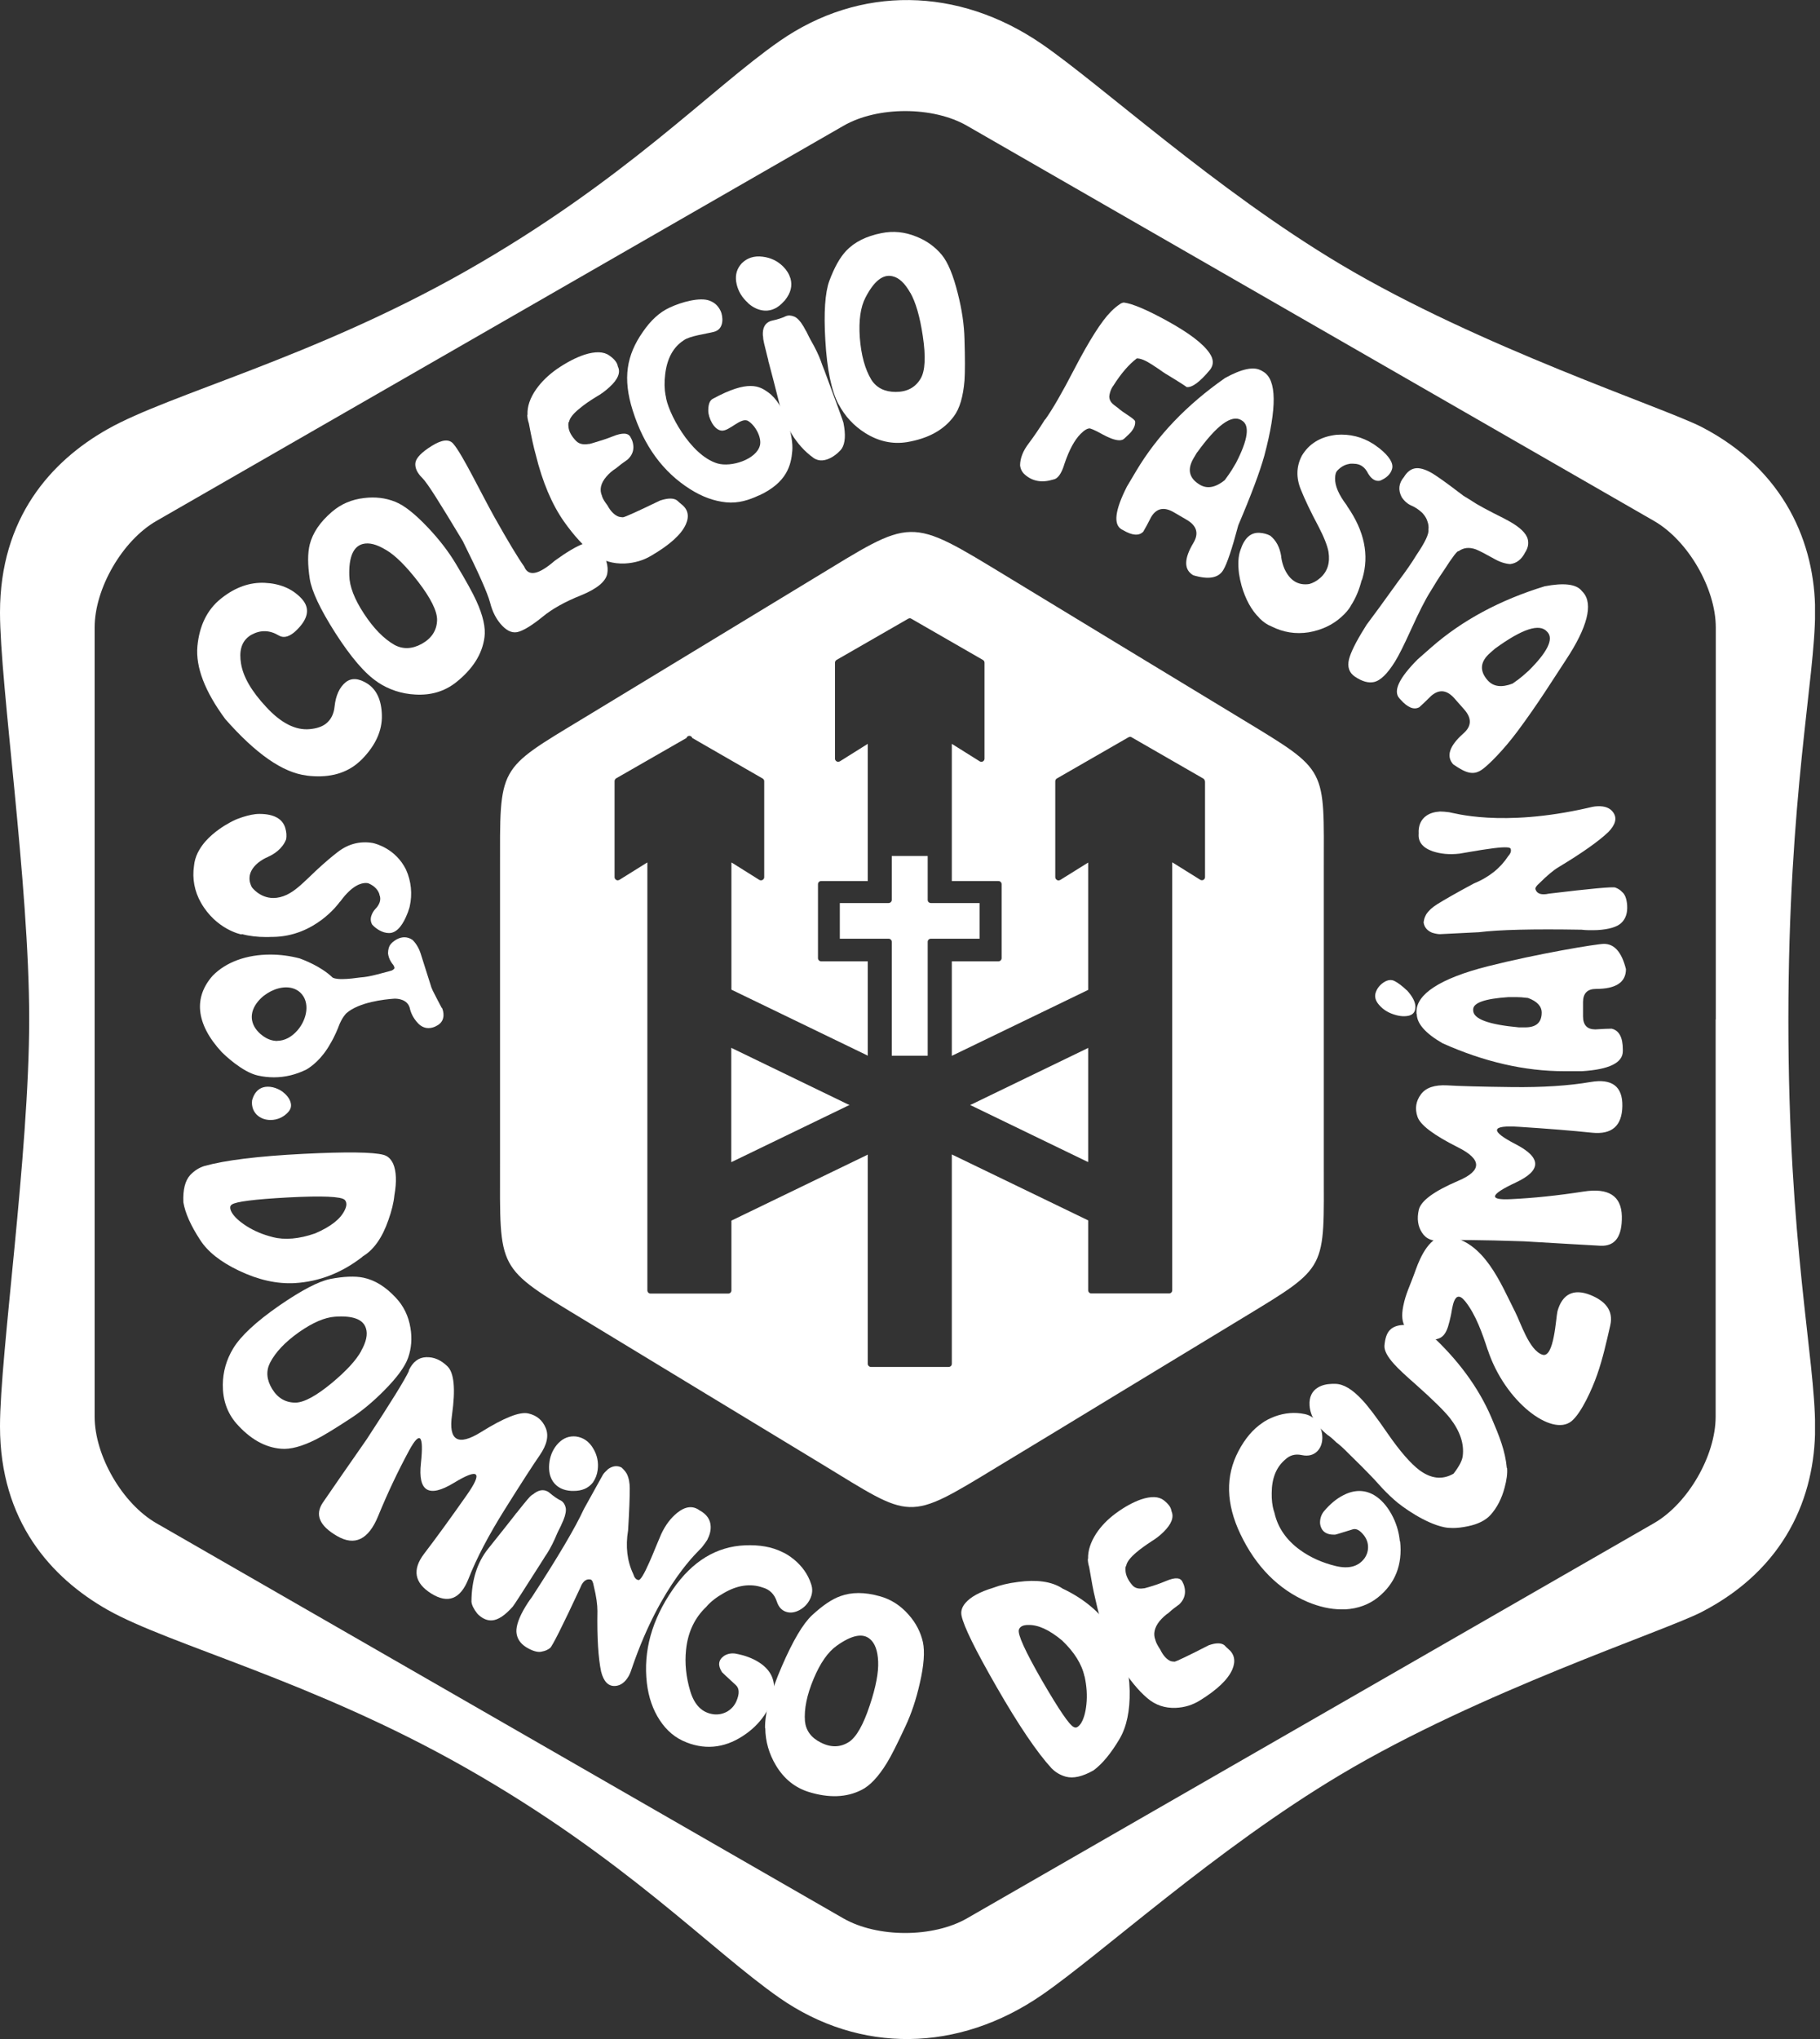 <svg width="50" height="56" viewBox="0 0 50 56" fill="none" xmlns="http://www.w3.org/2000/svg">
<rect x="0" y="0" width="50" height="56" fill="#333333" stroke="none"/>
<g clip-path="url(#clip0_1_807)">
<path d="M47.137 27.998V17.234C47.137 16.162 46.375 14.845 45.441 14.308L26.566 3.454C25.632 2.916 24.105 2.916 23.174 3.454L4.296 14.308C3.362 14.845 2.6 16.162 2.6 17.234V27.998V38.908C2.6 39.98 3.362 41.297 4.296 41.834L23.171 52.688C24.105 53.222 25.629 53.222 26.563 52.688L45.438 41.834C46.372 41.297 47.133 39.98 47.133 38.908V27.998H47.137ZM49.131 28.015C49.131 34.161 49.866 37.295 49.866 39.205C49.866 41.115 49.041 43.085 46.756 44.269C45.739 44.797 40.654 46.456 36.825 48.742C33.393 50.788 30.26 53.664 28.62 54.793C26.324 56.373 23.621 56.409 21.412 54.869C19.52 53.549 17.169 51.035 12.793 48.551C8.596 46.166 4.671 45.183 2.955 44.213C1.401 43.332 0 41.778 0 39.175C0 37.206 0.798 31.723 0.802 28.015V27.982C0.802 24.271 0 18.788 0 16.822C0 14.222 1.401 12.665 2.955 11.787C4.667 10.817 8.593 9.831 12.793 7.449C17.169 4.965 19.517 2.451 21.412 1.132C23.618 -0.406 26.321 -0.369 28.62 1.208C30.26 2.336 33.393 5.212 36.825 7.258C40.654 9.541 45.739 11.203 46.756 11.731C49.038 12.916 49.866 14.941 49.866 16.795C49.866 18.649 49.134 21.839 49.131 27.985V28.018V28.015Z" fill="white"/>
<path fill-rule="evenodd" clip-rule="evenodd" d="M27.706 15.858C24.907 14.159 25.119 14.212 22.313 15.911C21.339 16.501 20.369 17.092 19.395 17.683C18.275 18.362 17.155 19.042 16.036 19.721C13.648 21.169 13.737 21.005 13.737 23.904V31.951C13.737 34.933 13.621 34.778 16.079 36.269C17.185 36.939 18.288 37.608 19.395 38.281C20.455 38.925 21.515 39.568 22.578 40.211C25.082 41.732 24.893 41.808 27.394 40.29C28.501 39.621 29.604 38.951 30.71 38.278C31.86 37.582 33.009 36.883 34.158 36.186C36.5 34.764 36.368 34.9 36.368 32.056V23.904C36.368 21.061 36.5 21.196 34.158 19.774C33.009 19.078 31.86 18.379 30.71 17.683C29.71 17.076 28.706 16.465 27.706 15.858ZM33.105 21.453V24.089C33.105 24.119 33.089 24.148 33.062 24.165C33.049 24.172 33.032 24.175 33.019 24.175C33.002 24.175 32.986 24.172 32.973 24.162L32.237 23.703L32.204 23.683V35.438C32.204 35.487 32.164 35.523 32.118 35.523H29.981C29.932 35.523 29.895 35.484 29.895 35.438V33.517L26.149 31.706V37.456C26.149 37.506 26.109 37.542 26.063 37.542H23.926C23.88 37.542 23.84 37.503 23.84 37.456V31.71L23.81 31.726L20.107 33.517L20.094 33.524V35.441C20.094 35.49 20.054 35.527 20.008 35.527H17.871C17.825 35.527 17.785 35.487 17.785 35.441V23.687L17.752 23.706L17.016 24.165C17.016 24.165 16.986 24.178 16.97 24.178C16.957 24.178 16.94 24.175 16.927 24.165C16.9 24.148 16.884 24.122 16.884 24.089V21.453C16.884 21.424 16.9 21.394 16.927 21.377L18.858 20.269C18.868 20.236 18.901 20.209 18.938 20.209C18.974 20.209 19.007 20.233 19.02 20.269L20.951 21.381C20.978 21.397 20.995 21.424 20.995 21.456V24.092C20.995 24.122 20.978 24.152 20.948 24.168C20.935 24.175 20.922 24.178 20.905 24.178C20.889 24.178 20.872 24.175 20.859 24.165L20.127 23.706L20.094 23.687V27.18L20.107 27.187L23.81 28.978L23.84 28.995V26.402H22.558C22.512 26.402 22.472 26.362 22.472 26.316V24.284C22.472 24.234 22.512 24.198 22.558 24.198H23.84V20.43L23.807 20.45L23.075 20.909C23.075 20.909 23.045 20.922 23.029 20.922C23.015 20.922 22.999 20.919 22.985 20.912C22.959 20.896 22.939 20.869 22.939 20.836V18.2C22.939 18.171 22.956 18.141 22.982 18.125L24.95 16.993C24.95 16.993 24.98 16.98 24.993 16.98C25.006 16.98 25.023 16.983 25.036 16.993L27.003 18.125C27.03 18.141 27.047 18.167 27.047 18.2V20.836C27.047 20.869 27.03 20.896 27.003 20.912C26.99 20.919 26.977 20.922 26.96 20.922C26.944 20.922 26.927 20.919 26.914 20.909L26.182 20.45L26.149 20.43V24.198H27.431C27.48 24.198 27.517 24.238 27.517 24.284V26.316C27.517 26.362 27.477 26.402 27.431 26.402H26.149V28.998L29.895 27.187V23.69L29.862 23.71L29.127 24.168C29.127 24.168 29.097 24.181 29.08 24.181C29.067 24.181 29.051 24.178 29.037 24.168C29.011 24.152 28.991 24.125 28.991 24.092V21.456C28.991 21.427 29.008 21.397 29.034 21.381L31.002 20.249C31.002 20.249 31.032 20.236 31.045 20.236C31.061 20.236 31.075 20.239 31.088 20.249L33.055 21.381C33.082 21.397 33.099 21.424 33.099 21.456L33.105 21.453Z" fill="white"/>
<path d="M23.297 30.367L20.12 31.904L20.09 31.918V31.884V31.819V28.817V28.813V28.777L20.12 28.793L23.297 30.331L23.34 30.347L23.297 30.367Z" fill="white"/>
<path d="M25.573 25.781C25.523 25.781 25.486 25.821 25.486 25.867V28.995H24.499V25.867C24.499 25.818 24.459 25.781 24.413 25.781H23.072V24.802H24.413C24.459 24.802 24.499 24.762 24.499 24.716V23.509H25.486V24.716C25.486 24.765 25.526 24.802 25.573 24.802H26.911V25.781H25.573Z" fill="white"/>
<path d="M29.862 31.901L26.692 30.367L26.652 30.347L26.692 30.331L29.862 28.797L29.895 28.78V28.817V28.82V31.815V31.881V31.914L29.862 31.901Z" fill="white"/>
<path d="M8.417 21.298C7.768 21.219 7.026 20.701 6.188 19.748C5.625 18.986 5.373 18.319 5.423 17.752C5.476 17.188 5.688 16.749 6.065 16.445L6.098 16.419C6.469 16.129 6.86 15.99 7.268 16.007C7.682 16.026 8.016 16.162 8.265 16.419C8.493 16.65 8.49 16.904 8.261 17.184C8.192 17.267 8.126 17.333 8.063 17.382C7.91 17.501 7.774 17.524 7.655 17.451C7.407 17.303 7.158 17.297 6.91 17.432C6.88 17.448 6.85 17.468 6.827 17.488C6.632 17.64 6.565 17.887 6.622 18.227C6.681 18.59 6.91 18.986 7.314 19.418C7.721 19.86 8.122 20.064 8.513 20.025C8.699 20.008 8.848 19.959 8.957 19.873C9.093 19.764 9.172 19.609 9.192 19.401C9.225 19.098 9.328 18.873 9.5 18.735C9.659 18.61 9.858 18.626 10.097 18.778C10.348 18.943 10.481 19.23 10.491 19.645C10.501 20.068 10.318 20.47 9.944 20.853C9.894 20.902 9.841 20.948 9.792 20.988C9.441 21.265 8.983 21.371 8.424 21.301L8.417 21.298Z" fill="white"/>
<path d="M10.378 18.735C10.03 18.507 9.643 18.055 9.209 17.379C8.795 16.729 8.563 16.234 8.51 15.898C8.45 15.505 8.45 15.192 8.51 14.951C8.593 14.631 8.795 14.334 9.119 14.057C9.368 13.842 9.663 13.717 10.004 13.678C10.309 13.641 10.59 13.674 10.855 13.78C11.107 13.879 11.408 14.12 11.763 14.496C12.077 14.829 12.332 15.162 12.531 15.498C12.806 15.954 12.988 16.287 13.084 16.498C13.27 16.904 13.346 17.24 13.31 17.501C13.25 17.96 12.992 18.372 12.528 18.741C12.213 18.989 11.839 19.101 11.405 19.075C11.031 19.055 10.689 18.943 10.378 18.738V18.735ZM10.607 15.106C10.351 14.948 10.139 14.895 9.964 14.941C9.706 15.01 9.58 15.301 9.596 15.812C9.603 16.106 9.735 16.452 9.997 16.851C10.262 17.257 10.544 17.544 10.838 17.712C11.07 17.837 11.322 17.828 11.587 17.683C11.859 17.531 12.001 17.313 12.008 17.029C12.011 16.785 11.839 16.436 11.488 15.977C11.156 15.548 10.865 15.258 10.61 15.106H10.607Z" fill="white"/>
<path d="M16.456 15.02C16.649 15.301 16.725 15.548 16.682 15.762C16.635 15.977 16.397 16.172 15.963 16.35C15.526 16.524 15.175 16.719 14.906 16.94C14.638 17.158 14.423 17.293 14.264 17.346C14.105 17.402 13.949 17.346 13.796 17.184C13.641 17.023 13.528 16.808 13.462 16.544C13.392 16.284 13.144 15.723 12.713 14.859C12.051 13.76 11.749 13.278 11.604 13.13C11.458 12.988 11.395 12.846 11.412 12.711C11.431 12.576 11.581 12.421 11.862 12.246C12.144 12.071 12.339 12.051 12.455 12.19C12.703 12.477 13.204 13.523 13.581 14.199C13.959 14.872 14.234 15.327 14.399 15.558C14.515 15.842 14.794 15.789 15.241 15.4C15.579 15.155 15.844 15 16.036 14.931C16.228 14.862 16.367 14.892 16.46 15.024L16.456 15.02Z" fill="white"/>
<path d="M14.492 11.388C14.482 11.164 14.562 10.93 14.731 10.689C14.876 10.484 15.069 10.296 15.31 10.128C15.572 9.95 15.82 9.821 16.056 9.742C16.357 9.646 16.586 9.653 16.741 9.765C16.821 9.821 16.877 9.874 16.917 9.93C16.947 9.973 16.967 10.016 16.973 10.062C17.056 10.227 16.98 10.415 16.748 10.629C16.632 10.735 16.509 10.827 16.377 10.9C16.195 11.012 16.052 11.111 15.95 11.197C15.758 11.348 15.655 11.474 15.635 11.579C15.615 11.593 15.608 11.642 15.618 11.731C15.632 11.857 15.704 11.985 15.83 12.114C15.91 12.193 16.023 12.219 16.172 12.193C16.175 12.193 16.181 12.193 16.192 12.193C16.231 12.183 16.274 12.173 16.321 12.157C16.503 12.104 16.665 12.051 16.808 11.995C16.808 11.995 16.817 11.989 16.834 11.985C17.109 11.873 17.275 11.886 17.331 12.025C17.364 12.078 17.387 12.143 17.397 12.223C17.417 12.374 17.364 12.51 17.241 12.622C17.129 12.698 17.02 12.78 16.914 12.869C16.821 12.925 16.735 13.001 16.655 13.094C16.503 13.275 16.463 13.45 16.539 13.621C16.539 13.621 16.539 13.625 16.539 13.628C16.562 13.701 16.612 13.78 16.685 13.876C16.778 14.047 16.884 14.153 17.01 14.195C17.01 14.195 17.013 14.195 17.016 14.195H17.023C17.043 14.202 17.066 14.205 17.089 14.205H17.099C17.099 14.205 17.106 14.205 17.109 14.205C17.109 14.205 17.112 14.209 17.116 14.209C17.126 14.209 17.126 14.205 17.122 14.205C17.175 14.199 17.513 14.047 18.133 13.747C18.345 13.678 18.497 13.674 18.596 13.74C18.653 13.793 18.692 13.826 18.712 13.842C18.901 13.984 18.944 14.172 18.841 14.403C18.716 14.68 18.398 14.967 17.881 15.268C17.669 15.393 17.43 15.462 17.165 15.476C16.837 15.489 16.552 15.403 16.307 15.215C16.039 15.007 15.768 14.71 15.496 14.327C15.165 13.856 14.903 13.242 14.717 12.483C14.661 12.285 14.598 11.998 14.529 11.626C14.502 11.55 14.489 11.474 14.486 11.401L14.492 11.388Z" fill="white"/>
<path d="M20.852 13.605C20.574 13.734 20.289 13.829 19.948 13.796C19.62 13.763 19.289 13.645 18.957 13.433C18.215 12.965 17.689 12.246 17.384 11.279C17.099 10.385 17.218 9.752 17.656 9.122C17.871 8.805 18.116 8.577 18.394 8.449C18.729 8.29 19.236 8.158 19.491 8.257C19.63 8.307 19.733 8.402 19.799 8.544C19.858 8.67 19.915 9.039 19.61 9.115C19.405 9.168 18.941 9.227 18.785 9.346C18.497 9.531 18.328 9.841 18.275 10.273C18.248 10.487 18.252 10.685 18.285 10.864H18.288C18.331 11.299 18.957 12.5 19.706 12.727C20.087 12.843 20.789 12.615 20.879 12.226C20.928 12.011 20.75 11.682 20.554 11.563C20.359 11.444 20.037 11.85 19.822 11.827C19.607 11.804 19.461 11.47 19.458 11.283C19.458 11.134 19.484 11.009 19.577 10.956C20.557 10.421 20.865 10.603 21.107 10.778C21.571 11.114 21.803 11.995 21.766 12.384C21.733 12.774 21.621 13.252 20.852 13.608V13.605Z" fill="white"/>
<path d="M20.547 8.317C20.388 8.175 20.286 8.007 20.239 7.812C20.19 7.604 20.223 7.426 20.339 7.278C20.352 7.264 20.365 7.248 20.378 7.231C20.527 7.083 20.72 7.02 20.951 7.05C21.17 7.076 21.359 7.165 21.515 7.32C21.614 7.419 21.68 7.528 21.717 7.65C21.773 7.852 21.723 8.046 21.571 8.238C21.558 8.257 21.544 8.271 21.535 8.277C21.379 8.455 21.203 8.541 21.008 8.531C20.842 8.521 20.686 8.449 20.541 8.317H20.547ZM20.958 9.221C20.945 9.006 21.015 8.871 21.174 8.815C21.369 8.772 21.508 8.726 21.591 8.683C21.657 8.656 21.737 8.66 21.823 8.696C21.905 8.732 21.988 8.821 22.075 8.967C22.088 8.99 22.108 9.026 22.131 9.069C22.151 9.099 22.171 9.138 22.194 9.188C22.224 9.247 22.247 9.296 22.27 9.336C22.396 9.554 22.488 9.745 22.548 9.907C22.568 9.969 22.601 10.059 22.651 10.181C22.989 11.094 23.164 11.569 23.171 11.609C23.237 11.936 23.221 12.173 23.125 12.322C23.055 12.427 22.661 12.797 22.349 12.576C21.849 12.219 21.558 11.655 21.432 11.167C21.293 10.61 21.187 10.207 21.12 9.956C21.114 9.943 21.107 9.917 21.104 9.88C21.097 9.847 21.091 9.824 21.084 9.805C21.038 9.626 21.008 9.501 20.991 9.428C20.975 9.349 20.968 9.31 20.968 9.31C20.968 9.31 20.968 9.28 20.962 9.224L20.958 9.221Z" fill="white"/>
<path d="M23.035 11.101C22.843 10.735 22.72 10.151 22.674 9.349C22.628 8.581 22.667 8.036 22.783 7.716C22.922 7.343 23.075 7.07 23.247 6.888C23.476 6.647 23.797 6.486 24.214 6.403C24.536 6.337 24.854 6.367 25.175 6.499C25.46 6.611 25.688 6.779 25.871 6.997C26.043 7.205 26.189 7.561 26.314 8.063C26.427 8.505 26.487 8.92 26.497 9.31C26.513 9.838 26.513 10.22 26.497 10.451C26.46 10.896 26.364 11.226 26.202 11.438C25.927 11.81 25.5 12.044 24.917 12.143C24.522 12.206 24.138 12.124 23.77 11.893C23.456 11.695 23.211 11.431 23.038 11.101H23.035ZM25.006 8.04C24.86 7.779 24.698 7.627 24.522 7.588C24.261 7.522 24.012 7.716 23.777 8.172C23.641 8.432 23.588 8.798 23.621 9.273C23.658 9.755 23.764 10.141 23.939 10.431C24.082 10.652 24.304 10.764 24.608 10.764C24.92 10.764 25.148 10.643 25.294 10.395C25.417 10.184 25.437 9.795 25.351 9.224C25.271 8.689 25.155 8.297 25.009 8.04H25.006Z" fill="white"/>
<path d="M28.709 11.53C28.915 11.243 29.183 10.778 29.514 10.138C29.928 9.343 30.263 8.818 30.515 8.564C30.601 8.475 30.694 8.399 30.79 8.336C30.82 8.32 30.849 8.31 30.882 8.31C31.118 8.343 31.509 8.508 32.055 8.808C32.661 9.141 33.055 9.438 33.231 9.702C33.344 9.867 33.347 10.019 33.244 10.154C32.959 10.497 32.741 10.656 32.592 10.629C32.621 10.636 32.429 10.511 32.015 10.26C31.982 10.24 31.926 10.204 31.846 10.144C31.757 10.085 31.687 10.039 31.641 10.009C31.469 9.897 31.33 9.841 31.23 9.844C31.012 10.009 30.796 10.26 30.584 10.596C30.571 10.61 30.561 10.629 30.548 10.652C30.548 10.656 30.541 10.662 30.538 10.669C30.502 10.745 30.482 10.817 30.475 10.887C30.475 10.966 30.508 11.038 30.571 11.094C30.584 11.108 30.617 11.131 30.664 11.167C30.707 11.197 30.737 11.223 30.763 11.246C30.783 11.266 30.863 11.322 31.002 11.414C31.118 11.49 31.18 11.543 31.184 11.573C31.194 11.665 31.157 11.764 31.068 11.87C31.038 11.903 31.005 11.936 30.965 11.972C30.909 12.025 30.886 12.048 30.892 12.041C30.823 12.111 30.7 12.107 30.525 12.041C30.465 12.018 30.392 11.985 30.306 11.939C30.183 11.873 30.12 11.837 30.114 11.837C30.031 11.797 29.975 11.774 29.945 11.767C29.879 11.761 29.793 11.81 29.687 11.916C29.521 12.084 29.378 12.348 29.253 12.711V12.717C29.239 12.741 29.236 12.757 29.236 12.764C29.157 13.014 29.057 13.15 28.941 13.169C28.63 13.265 28.372 13.222 28.163 13.041C28.08 12.972 28.037 12.886 28.024 12.78C28.027 12.579 28.107 12.378 28.262 12.177C28.408 11.982 28.557 11.764 28.709 11.52V11.527V11.53Z" fill="white"/>
<path d="M34.649 10.174L34.708 10.21C35.076 10.428 35.086 11.193 34.735 12.513C34.616 12.945 34.377 13.585 34.019 14.426C33.847 15.073 33.711 15.482 33.605 15.657C33.473 15.878 33.198 15.924 32.781 15.799C32.522 15.647 32.522 15.35 32.787 14.908C32.94 14.651 32.88 14.44 32.605 14.278L32.254 14.073C31.982 13.912 31.77 13.955 31.624 14.202C31.532 14.383 31.459 14.519 31.409 14.601C31.293 14.723 31.108 14.71 30.856 14.562L30.813 14.539C30.581 14.403 30.631 14.011 30.959 13.364L31.214 12.935C31.787 11.972 32.602 11.117 33.655 10.382C34.115 10.128 34.447 10.059 34.649 10.177V10.174ZM32.886 12.424L32.794 12.579C32.608 12.892 32.664 13.136 32.966 13.315C33.168 13.433 33.393 13.39 33.645 13.189C33.734 13.067 33.801 12.975 33.84 12.909L33.956 12.714C34.288 12.071 34.341 11.682 34.119 11.55L34.099 11.537C33.834 11.381 33.43 11.675 32.89 12.424H32.886Z" fill="white"/>
<path d="M37.411 15.924C37.342 16.198 37.242 16.439 37.103 16.647H37.107C37.05 16.742 36.964 16.845 36.842 16.953C36.596 17.171 36.298 17.306 35.954 17.366C35.596 17.422 35.258 17.369 34.93 17.204C34.814 17.158 34.708 17.085 34.616 16.993C34.606 16.983 34.596 16.977 34.592 16.97H34.596C34.38 16.759 34.218 16.462 34.109 16.086C34.079 15.977 34.056 15.868 34.039 15.759C34.006 15.492 34.016 15.277 34.076 15.113C34.185 14.776 34.361 14.618 34.606 14.634C34.715 14.641 34.811 14.667 34.897 14.713C35.059 14.842 35.159 15.03 35.199 15.284C35.199 15.301 35.199 15.317 35.205 15.337V15.344C35.222 15.439 35.248 15.528 35.285 15.617C35.434 15.944 35.662 16.086 35.97 16.04C36.076 16.01 36.179 15.954 36.275 15.868C36.471 15.693 36.544 15.456 36.497 15.155C36.467 14.991 36.378 14.76 36.222 14.459C36 14.044 35.841 13.704 35.739 13.45C35.603 13.12 35.613 12.807 35.765 12.516C35.964 12.183 36.279 11.992 36.712 11.942C37.083 11.913 37.425 11.998 37.739 12.2C37.766 12.219 37.799 12.239 37.835 12.269C37.855 12.282 37.875 12.299 37.895 12.312C38.173 12.536 38.289 12.727 38.243 12.883C38.203 13.021 38.09 13.13 37.911 13.203C37.786 13.226 37.68 13.16 37.587 13.008C37.498 12.826 37.368 12.737 37.196 12.737C37.196 12.737 37.183 12.734 37.156 12.734C37.123 12.734 37.087 12.734 37.054 12.744C36.941 12.764 36.838 12.823 36.745 12.919C36.699 12.965 36.679 13.037 36.679 13.14C36.673 13.344 36.779 13.588 36.997 13.876C37.004 13.885 37.011 13.899 37.017 13.912C37.484 14.585 37.62 15.245 37.428 15.891C37.428 15.894 37.421 15.901 37.421 15.911C37.421 15.921 37.421 15.924 37.421 15.924V15.931L37.411 15.924Z" fill="white"/>
<path d="M40.406 13.74L40.562 13.839C40.674 13.905 40.827 13.988 41.019 14.087C41.247 14.199 41.39 14.275 41.453 14.311C41.757 14.479 41.933 14.647 41.973 14.816C41.999 14.931 41.979 15.043 41.91 15.155L41.903 15.165C41.804 15.363 41.665 15.472 41.486 15.492C41.35 15.482 41.204 15.436 41.048 15.347C40.813 15.215 40.648 15.129 40.548 15.089C40.369 15.024 40.21 15.037 40.071 15.139C40.045 15.113 39.906 15.291 39.664 15.67C39.531 15.861 39.412 16.053 39.3 16.241C39.157 16.465 38.978 16.821 38.756 17.31C38.564 17.732 38.418 18.022 38.322 18.174C38.114 18.507 37.922 18.695 37.743 18.732C37.593 18.765 37.418 18.715 37.222 18.583C37.063 18.474 37.011 18.316 37.06 18.108C37.107 17.92 37.249 17.63 37.491 17.244L37.544 17.158C37.709 16.94 38.001 16.541 38.415 15.964C38.617 15.697 38.783 15.459 38.915 15.241C39.15 14.895 39.26 14.664 39.243 14.545C39.253 14.469 39.243 14.393 39.213 14.314C39.197 14.258 39.167 14.202 39.124 14.146C39.094 14.106 39.068 14.077 39.044 14.06C38.968 13.991 38.879 13.931 38.773 13.885C38.673 13.842 38.584 13.767 38.508 13.654C38.405 13.457 38.425 13.272 38.571 13.1C38.663 12.948 38.779 12.866 38.915 12.859C39.031 12.853 39.177 12.899 39.346 12.998C39.449 13.061 39.617 13.176 39.849 13.348C40.088 13.529 40.207 13.618 40.207 13.618C40.207 13.618 40.273 13.658 40.403 13.737L40.406 13.74Z" fill="white"/>
<path d="M43.447 16.221L43.493 16.27C43.775 16.59 43.609 17.234 43.019 18.125C42.688 18.626 42.254 19.329 41.688 20.087C41.287 20.622 40.913 20.985 40.75 21.11C40.489 21.315 40.28 21.239 39.922 20.991C39.724 20.767 39.819 20.483 40.204 20.143C40.429 19.946 40.439 19.728 40.227 19.487L39.959 19.183C39.75 18.946 39.538 18.923 39.319 19.111C39.174 19.256 39.064 19.358 38.991 19.424C38.842 19.503 38.673 19.434 38.478 19.216L38.445 19.18C38.266 18.979 38.435 18.623 38.948 18.108L39.323 17.778C40.167 17.039 41.208 16.478 42.436 16.102C42.953 16.003 43.288 16.04 43.443 16.214L43.447 16.221ZM41.072 17.814L40.936 17.933C40.661 18.174 40.641 18.425 40.87 18.685C41.025 18.86 41.254 18.89 41.555 18.774C41.678 18.689 41.771 18.619 41.83 18.567L41.999 18.418C42.513 17.907 42.685 17.554 42.516 17.363L42.499 17.346C42.294 17.115 41.82 17.27 41.072 17.814Z" fill="white"/>
<path d="M9.961 34.514C9.391 34.959 8.768 35.2 8.096 35.24C7.609 35.266 7.099 35.154 6.562 34.897C6.062 34.659 5.707 34.379 5.499 34.055C5.24 33.659 5.088 33.316 5.038 33.023C5.022 32.676 5.085 32.422 5.23 32.267C5.34 32.152 5.469 32.069 5.618 32.023C6.184 31.865 7.092 31.753 8.334 31.69C9.51 31.631 10.242 31.64 10.53 31.716C10.65 31.746 10.739 31.828 10.802 31.964C10.888 32.165 10.901 32.455 10.835 32.828C10.815 33.033 10.759 33.26 10.669 33.511C10.501 33.996 10.265 34.329 9.964 34.507L9.961 34.514ZM7.486 33.976C7.824 34.062 8.215 34.029 8.659 33.874C9.083 33.692 9.354 33.481 9.47 33.237C9.533 33.112 9.53 33.016 9.47 32.953C9.374 32.861 8.858 32.838 7.917 32.887C6.993 32.937 6.476 33.003 6.37 33.082C6.353 33.092 6.34 33.105 6.333 33.122C6.314 33.164 6.324 33.224 6.367 33.3C6.439 33.422 6.575 33.547 6.771 33.673C6.983 33.808 7.225 33.91 7.493 33.976H7.486Z" fill="white"/>
<path d="M6.406 37.034C6.612 36.694 7.032 36.302 7.668 35.86C8.281 35.438 8.748 35.193 9.07 35.127C9.444 35.055 9.749 35.042 9.984 35.091C10.299 35.157 10.593 35.339 10.872 35.639C11.087 35.866 11.223 36.144 11.276 36.47C11.325 36.76 11.302 37.031 11.213 37.288C11.127 37.532 10.908 37.833 10.557 38.186C10.249 38.499 9.934 38.76 9.623 38.961C9.195 39.241 8.881 39.433 8.682 39.532C8.298 39.726 7.976 39.812 7.721 39.789C7.274 39.753 6.867 39.518 6.492 39.093C6.241 38.803 6.118 38.446 6.121 38.031C6.125 37.671 6.221 37.341 6.406 37.034ZM9.921 37.103C10.063 36.853 10.106 36.645 10.053 36.48C9.977 36.233 9.692 36.127 9.199 36.163C8.917 36.183 8.589 36.325 8.212 36.589C7.831 36.859 7.566 37.14 7.417 37.43C7.304 37.658 7.324 37.895 7.476 38.146C7.632 38.4 7.847 38.525 8.126 38.522C8.361 38.515 8.692 38.334 9.119 37.981C9.517 37.648 9.785 37.358 9.924 37.103H9.921Z" fill="white"/>
<path d="M11.229 37.641C11.339 37.404 11.498 37.282 11.706 37.275C11.918 37.265 12.114 37.351 12.293 37.526C12.475 37.704 12.518 38.146 12.418 38.859C12.316 39.568 12.581 39.726 13.217 39.33C13.846 38.938 14.277 38.766 14.512 38.819C14.744 38.872 14.903 39.004 14.992 39.218C15.082 39.433 15.025 39.68 14.83 39.964C14.645 40.231 14.323 40.729 13.866 41.458C13.422 42.167 13.088 42.804 12.869 43.365C12.647 43.922 12.306 44.054 11.845 43.764C11.385 43.474 11.319 43.111 11.65 42.675C11.995 42.224 12.385 41.686 12.823 41.062C13.273 40.422 13.154 40.31 12.465 40.729C11.779 41.145 11.478 40.963 11.564 40.185C11.647 39.403 11.537 39.287 11.239 39.838C10.941 40.389 10.656 40.986 10.388 41.64C10.123 42.286 9.745 42.468 9.262 42.187C8.775 41.907 8.646 41.6 8.868 41.27C9.136 40.877 9.537 40.3 10.07 39.535C10.736 38.519 11.127 37.889 11.236 37.648L11.229 37.641Z" fill="white"/>
<path d="M14.631 41.052C14.787 40.917 14.933 40.891 15.069 40.977C15.218 41.102 15.334 41.181 15.413 41.214C15.473 41.25 15.516 41.31 15.539 41.399C15.559 41.481 15.539 41.6 15.479 41.748C15.469 41.772 15.453 41.808 15.433 41.851C15.42 41.884 15.403 41.92 15.38 41.966C15.35 42.022 15.327 42.072 15.31 42.108C15.218 42.332 15.125 42.514 15.035 42.656C14.999 42.705 14.949 42.788 14.883 42.893C14.38 43.685 14.114 44.097 14.088 44.124C13.876 44.364 13.684 44.493 13.515 44.503C13.392 44.51 13.273 44.464 13.154 44.358C13.161 44.364 13.144 44.351 13.111 44.315C13.015 44.193 12.962 44.084 12.952 43.992C12.955 43.401 13.107 42.916 13.409 42.537C13.754 42.105 14.005 41.791 14.158 41.593C14.164 41.58 14.181 41.56 14.204 41.537C14.224 41.514 14.24 41.494 14.25 41.478C14.36 41.339 14.439 41.244 14.486 41.188C14.539 41.128 14.565 41.099 14.565 41.099C14.565 41.099 14.585 41.082 14.628 41.046L14.631 41.052ZM15.088 40.211C15.105 40.007 15.175 39.832 15.297 39.683C15.43 39.525 15.585 39.446 15.764 39.449C15.781 39.449 15.801 39.449 15.824 39.452C16.026 39.479 16.185 39.591 16.297 39.782C16.407 39.964 16.447 40.162 16.42 40.37C16.404 40.501 16.357 40.617 16.288 40.716C16.165 40.874 15.986 40.95 15.751 40.947C15.728 40.947 15.708 40.947 15.698 40.947C15.469 40.934 15.304 40.848 15.194 40.693C15.105 40.561 15.072 40.403 15.088 40.211Z" fill="white"/>
<path d="M17.374 45.776C17.344 45.859 17.321 45.945 17.271 46.034C17.172 46.205 17.049 46.294 16.904 46.304C16.712 46.318 16.582 46.182 16.513 45.905C16.437 45.539 16.4 44.985 16.413 44.246C16.413 44.078 16.384 43.85 16.314 43.566C16.294 43.451 16.264 43.388 16.225 43.381C16.119 43.358 16.032 43.414 15.966 43.55C15.96 43.56 15.956 43.573 15.95 43.589C15.943 43.606 15.936 43.619 15.933 43.626C15.446 44.671 15.171 45.216 15.112 45.262C15.049 45.311 14.979 45.341 14.91 45.354H14.906C14.813 45.387 14.684 45.364 14.522 45.278C14.333 45.179 14.224 45.047 14.194 44.879C14.164 44.721 14.224 44.506 14.373 44.233C14.459 44.081 14.539 43.959 14.611 43.866C15.334 42.755 15.811 41.946 16.042 41.442L16.559 40.511C16.582 40.468 16.632 40.416 16.708 40.346C16.831 40.261 16.95 40.244 17.066 40.3C17.059 40.29 17.079 40.307 17.119 40.346C17.159 40.386 17.192 40.429 17.222 40.482C17.275 40.59 17.301 40.726 17.301 40.881C17.301 41.115 17.288 41.498 17.255 42.032C17.182 42.474 17.228 42.873 17.397 43.23C17.427 43.329 17.473 43.385 17.54 43.395C17.593 43.404 17.695 43.236 17.848 42.887C17.894 42.784 17.954 42.642 18.027 42.461C18.099 42.286 18.146 42.174 18.166 42.131C18.282 41.884 18.427 41.692 18.603 41.55C18.828 41.369 19.034 41.346 19.219 41.481C19.415 41.587 19.517 41.735 19.524 41.92C19.53 42.039 19.497 42.164 19.428 42.296C19.395 42.349 19.345 42.418 19.279 42.501C19.209 42.586 18.162 43.487 17.371 45.783L17.374 45.776Z" fill="white"/>
<path d="M18.858 47.852C18.56 47.739 18.315 47.535 18.123 47.241C17.937 46.958 17.818 46.618 17.771 46.225C17.669 45.344 17.907 44.487 18.487 43.649C19.02 42.877 19.683 42.474 20.471 42.441C20.865 42.425 21.207 42.484 21.491 42.626C21.587 42.666 21.694 42.735 21.809 42.827C22.038 43.015 22.197 43.24 22.283 43.504C22.333 43.645 22.32 43.787 22.25 43.926C22.187 44.051 22.094 44.147 21.972 44.216C21.846 44.285 21.723 44.305 21.611 44.272C21.482 44.236 21.392 44.14 21.342 43.988C21.276 43.784 21.144 43.652 20.948 43.599C20.617 43.484 20.256 43.533 19.875 43.758C19.683 43.866 19.527 43.988 19.408 44.124H19.411C19.087 44.427 18.898 44.823 18.848 45.308C18.808 45.681 18.848 46.063 18.964 46.45C19.08 46.835 19.299 47.047 19.613 47.083C19.742 47.096 19.865 47.07 19.978 47.007C20.094 46.938 20.18 46.842 20.233 46.717C20.319 46.515 20.312 46.37 20.216 46.281C19.974 46.06 19.849 45.941 19.835 45.925C19.716 45.74 19.733 45.592 19.888 45.48C19.981 45.42 20.084 45.4 20.196 45.414C20.451 45.46 20.67 45.539 20.849 45.654C21.13 45.833 21.27 46.07 21.266 46.367C21.26 46.581 21.19 46.799 21.051 47.027C20.915 47.251 20.733 47.446 20.511 47.607C19.981 47.993 19.431 48.076 18.861 47.855L18.858 47.852Z" fill="white"/>
<path d="M21.018 47.462C21.011 47.053 21.167 46.486 21.482 45.757C21.786 45.057 22.061 44.592 22.31 44.361C22.598 44.094 22.856 43.919 23.088 43.837C23.396 43.724 23.754 43.724 24.158 43.837C24.469 43.919 24.738 44.091 24.963 44.348C25.162 44.572 25.291 44.823 25.354 45.097C25.41 45.358 25.384 45.737 25.268 46.235C25.168 46.677 25.036 47.07 24.873 47.416C24.652 47.891 24.483 48.228 24.363 48.422C24.131 48.798 23.9 49.046 23.665 49.161C23.254 49.369 22.77 49.386 22.214 49.214C21.836 49.095 21.535 48.851 21.316 48.485C21.127 48.168 21.028 47.828 21.024 47.462H21.018ZM24.125 45.631C24.112 45.338 24.039 45.133 23.903 45.018C23.704 44.843 23.396 44.906 22.982 45.203C22.747 45.371 22.535 45.671 22.353 46.106C22.167 46.548 22.088 46.938 22.114 47.271C22.141 47.532 22.287 47.73 22.555 47.861C22.83 48 23.088 47.993 23.323 47.842C23.525 47.71 23.718 47.373 23.896 46.832C24.065 46.327 24.138 45.928 24.125 45.635V45.631Z" fill="white"/>
<path d="M29.17 43.619C29.822 43.922 30.319 44.358 30.654 44.932C30.896 45.348 31.021 45.849 31.035 46.436C31.045 46.984 30.952 47.423 30.76 47.753C30.521 48.158 30.279 48.449 30.041 48.623C29.736 48.795 29.485 48.851 29.279 48.795C29.127 48.752 28.998 48.676 28.888 48.564C28.494 48.135 27.987 47.39 27.375 46.324C26.795 45.315 26.477 44.668 26.417 44.378C26.391 44.259 26.424 44.14 26.52 44.028C26.662 43.86 26.914 43.721 27.282 43.609C27.474 43.536 27.702 43.48 27.971 43.447C28.481 43.378 28.885 43.434 29.177 43.619H29.17ZM29.793 46.04C29.72 45.704 29.514 45.374 29.177 45.054C28.825 44.76 28.514 44.619 28.242 44.629C28.103 44.629 28.02 44.675 27.991 44.757C27.951 44.883 28.163 45.348 28.627 46.156C29.087 46.948 29.375 47.373 29.494 47.429C29.511 47.439 29.531 47.446 29.547 47.446C29.597 47.446 29.643 47.406 29.693 47.337C29.769 47.218 29.822 47.043 29.846 46.812C29.872 46.565 29.855 46.304 29.796 46.04H29.793Z" fill="white"/>
<path d="M29.892 42.811C29.885 42.586 29.962 42.355 30.117 42.115C30.253 41.91 30.432 41.725 30.657 41.56C30.899 41.382 31.131 41.257 31.346 41.181C31.624 41.089 31.833 41.095 31.976 41.207C32.048 41.264 32.101 41.32 32.135 41.372C32.161 41.415 32.178 41.458 32.184 41.504C32.257 41.669 32.184 41.857 31.972 42.068C31.866 42.174 31.75 42.263 31.628 42.336C31.459 42.448 31.326 42.544 31.23 42.626C31.051 42.774 30.955 42.903 30.939 43.005C30.919 43.019 30.916 43.068 30.922 43.157C30.935 43.282 30.998 43.411 31.111 43.54C31.18 43.619 31.287 43.645 31.422 43.622C31.426 43.622 31.432 43.622 31.439 43.622C31.475 43.612 31.515 43.602 31.558 43.589C31.727 43.54 31.876 43.487 32.009 43.431C32.009 43.431 32.019 43.428 32.035 43.421C32.29 43.312 32.443 43.325 32.492 43.461C32.522 43.513 32.542 43.579 32.552 43.658C32.569 43.81 32.519 43.942 32.403 44.058C32.297 44.134 32.194 44.213 32.098 44.302C32.012 44.358 31.933 44.434 31.856 44.523C31.714 44.701 31.674 44.879 31.744 45.047C31.744 45.047 31.744 45.051 31.744 45.054C31.764 45.123 31.81 45.206 31.873 45.301C31.956 45.473 32.055 45.579 32.168 45.625C32.168 45.625 32.171 45.625 32.174 45.625H32.181C32.201 45.631 32.221 45.635 32.24 45.635H32.251C32.251 45.635 32.257 45.635 32.26 45.635C32.26 45.635 32.264 45.638 32.267 45.638C32.274 45.638 32.277 45.635 32.274 45.635C32.32 45.628 32.635 45.48 33.208 45.186C33.403 45.117 33.546 45.117 33.635 45.183C33.685 45.236 33.721 45.268 33.741 45.285C33.913 45.427 33.953 45.615 33.857 45.846C33.741 46.12 33.443 46.407 32.963 46.703C32.764 46.826 32.545 46.895 32.303 46.905C32.002 46.918 31.74 46.829 31.518 46.638C31.273 46.43 31.028 46.13 30.783 45.743C30.482 45.272 30.25 44.655 30.087 43.896C30.038 43.698 29.985 43.411 29.922 43.038C29.899 42.962 29.885 42.887 29.885 42.814L29.892 42.811Z" fill="white"/>
<path d="M38.458 42.332C38.432 42.062 38.352 41.811 38.226 41.584C38.097 41.353 37.941 41.178 37.756 41.066C37.494 40.91 37.203 40.91 36.904 41.066C36.716 41.161 36.537 41.31 36.371 41.508C36.295 41.603 36.262 41.712 36.265 41.834C36.279 41.976 36.358 42.148 36.639 42.148C36.65 42.148 36.663 42.148 36.676 42.148C36.686 42.148 36.712 42.144 37.166 42.002C37.266 41.973 37.365 42.032 37.478 42.177C37.547 42.273 37.584 42.375 37.584 42.494C37.584 42.606 37.547 42.712 37.484 42.801C37.315 43.025 37.057 43.094 36.703 43.012C36.331 42.923 35.997 42.774 35.712 42.567C35.344 42.299 35.109 41.963 35.016 41.564L34.996 41.491H34.993C34.953 41.349 34.934 41.191 34.937 41.013C34.937 40.607 35.059 40.297 35.305 40.089C35.431 39.967 35.58 39.924 35.768 39.964C35.941 40 36.08 39.964 36.186 39.861C36.275 39.772 36.325 39.65 36.328 39.495C36.328 39.35 36.292 39.212 36.212 39.093C36.123 38.954 35.997 38.868 35.841 38.836C35.57 38.779 35.291 38.803 35.016 38.905C34.881 38.958 34.768 39.014 34.685 39.076C34.423 39.251 34.202 39.512 34.023 39.855C33.662 40.538 33.681 41.303 34.076 42.131C34.5 43.022 35.119 43.649 35.914 43.992C36.235 44.127 36.55 44.2 36.852 44.2C36.888 44.2 36.924 44.2 36.961 44.2C37.309 44.18 37.61 44.068 37.858 43.87C38.329 43.49 38.534 42.976 38.465 42.332H38.458Z" fill="white"/>
<path d="M41.396 40.317C41.353 39.845 41.191 39.443 40.969 38.925C40.618 38.106 40.048 37.331 39.273 36.625C39.091 36.47 38.862 36.388 38.597 36.388C38.412 36.388 38.273 36.437 38.19 36.523C38.1 36.609 38.051 36.754 38.034 36.962C38.028 37.094 38.114 37.258 38.299 37.463C38.405 37.582 38.6 37.767 38.895 38.024C39.366 38.443 39.684 38.756 39.839 38.954C40.114 39.31 40.23 39.66 40.184 39.997C40.167 40.119 40.084 40.277 39.939 40.465L39.925 40.478C39.624 40.647 39.316 40.614 38.998 40.379C38.76 40.201 38.461 39.861 38.12 39.367C37.816 38.925 37.584 38.618 37.425 38.45C37.153 38.156 36.911 38.011 36.686 38.007C36.669 38.007 36.639 38.007 36.593 38.007C36.441 38.011 36.312 38.044 36.209 38.106C36.043 38.205 35.964 38.37 35.977 38.595C35.994 38.885 36.159 39.159 36.474 39.413C36.527 39.443 36.603 39.508 36.709 39.611C36.798 39.677 36.904 39.772 37.027 39.898L37.418 40.284C37.593 40.462 37.746 40.617 37.862 40.749C38.004 40.91 38.153 41.059 38.309 41.197C38.521 41.389 39.164 41.844 39.684 41.946C39.757 41.96 39.833 41.966 39.916 41.966C40.038 41.966 40.174 41.95 40.33 41.917C40.605 41.861 40.813 41.755 40.946 41.61C41.125 41.412 41.257 41.158 41.337 40.851C41.393 40.643 41.416 40.465 41.403 40.32L41.396 40.317Z" fill="white"/>
<path d="M40.873 37.08C40.727 36.632 40.548 36.111 40.254 35.741C39.935 35.345 39.896 35.979 39.859 36.13C39.757 36.582 39.687 36.889 39.141 36.757C38.634 36.635 38.445 36.394 38.551 35.87C38.624 35.51 38.723 35.355 38.895 34.87C39.018 34.527 39.293 33.897 39.757 33.953C40.777 34.078 41.227 35.249 41.625 36.031C41.781 36.335 42.012 37.087 42.373 37.206C42.698 37.315 42.745 36.176 42.788 36.011C42.917 35.55 43.221 35.378 43.692 35.566C44.083 35.724 44.334 35.979 44.238 36.401C44.136 36.846 44.03 37.325 43.877 37.757C43.748 38.13 43.447 38.809 43.172 39.033C42.635 39.469 41.343 38.502 40.873 37.074V37.08Z" fill="white"/>
<path d="M39.631 34.075C39.369 34.105 39.184 34.035 39.068 33.857C38.952 33.682 38.922 33.471 38.978 33.227C39.035 32.98 39.395 32.716 40.058 32.432C40.721 32.152 40.717 31.842 40.051 31.509C39.386 31.175 39.018 30.898 38.942 30.671C38.865 30.446 38.899 30.242 39.035 30.057C39.17 29.872 39.412 29.79 39.76 29.809C40.084 29.829 40.681 29.846 41.542 29.856C42.383 29.866 43.102 29.819 43.695 29.717C44.288 29.615 44.58 29.839 44.57 30.38C44.56 30.924 44.282 31.165 43.735 31.109C43.169 31.05 42.503 30.997 41.741 30.948C40.956 30.895 40.923 31.056 41.641 31.426C42.354 31.796 42.354 32.145 41.641 32.478C40.926 32.812 40.886 32.967 41.512 32.934C42.138 32.904 42.801 32.835 43.5 32.726C44.192 32.617 44.543 32.844 44.556 33.402C44.566 33.96 44.374 34.23 43.973 34.214C43.496 34.187 42.794 34.148 41.86 34.092C40.641 34.052 39.902 34.045 39.637 34.075H39.631Z" fill="white"/>
<path d="M38.654 27.2C38.809 27.372 38.885 27.523 38.885 27.652C38.885 27.781 38.829 27.86 38.713 27.893C38.597 27.922 38.461 27.916 38.299 27.863C38.14 27.814 38.004 27.731 37.898 27.612C37.792 27.497 37.756 27.381 37.792 27.266C37.829 27.151 37.902 27.055 38.011 26.982C38.12 26.91 38.223 26.896 38.316 26.946C38.412 26.995 38.524 27.081 38.65 27.2H38.654ZM38.915 27.847V27.781C38.915 27.319 39.531 26.877 40.88 26.537C42.224 26.197 43.864 25.923 44.066 25.923C44.354 25.923 44.553 26.154 44.669 26.616C44.669 26.979 44.394 27.16 43.847 27.16C43.609 27.16 43.49 27.282 43.49 27.523V27.913C43.49 28.153 43.602 28.272 43.828 28.272C44.023 28.259 44.172 28.252 44.275 28.252C44.48 28.299 44.583 28.49 44.583 28.823V28.869C44.583 29.189 44.209 29.374 43.457 29.42H42.976C41.883 29.42 40.77 29.163 39.627 28.651C39.157 28.378 38.922 28.11 38.922 27.843L38.915 27.847ZM41.731 28.216H41.903C42.205 28.216 42.354 28.081 42.354 27.81C42.354 27.636 42.228 27.5 41.976 27.408C41.84 27.391 41.734 27.385 41.661 27.385H41.443C40.797 27.428 40.472 27.54 40.472 27.724V27.748C40.472 27.985 40.893 28.14 41.727 28.216H41.731Z" fill="white"/>
<path d="M43.619 22.189C43.705 22.169 43.791 22.146 43.894 22.143C44.093 22.136 44.235 22.192 44.318 22.311C44.431 22.466 44.384 22.647 44.185 22.852C43.914 23.109 43.46 23.429 42.824 23.812C42.678 23.898 42.503 24.046 42.294 24.254C42.205 24.33 42.168 24.389 42.185 24.429C42.221 24.531 42.314 24.574 42.463 24.558C42.473 24.558 42.486 24.558 42.506 24.551C42.523 24.551 42.536 24.548 42.546 24.544H42.549C43.695 24.406 44.305 24.35 44.377 24.376C44.454 24.406 44.517 24.445 44.563 24.498C44.642 24.561 44.689 24.683 44.702 24.864C44.715 25.076 44.662 25.237 44.536 25.353C44.417 25.461 44.202 25.524 43.891 25.544C43.715 25.55 43.569 25.55 43.45 25.534C42.118 25.511 41.178 25.534 40.628 25.603L39.561 25.656C39.511 25.656 39.439 25.646 39.343 25.616C39.207 25.56 39.13 25.465 39.111 25.339C39.107 25.349 39.111 25.326 39.121 25.27C39.13 25.217 39.154 25.165 39.18 25.115C39.246 25.013 39.346 24.92 39.478 24.838C39.677 24.713 40.012 24.521 40.485 24.267C40.903 24.096 41.217 23.845 41.433 23.515C41.502 23.439 41.525 23.37 41.499 23.307C41.479 23.258 41.28 23.258 40.903 23.314C40.793 23.327 40.638 23.353 40.442 23.386C40.253 23.419 40.134 23.439 40.088 23.446H40.084C39.816 23.476 39.574 23.452 39.359 23.38C39.084 23.284 38.955 23.122 38.975 22.895C38.962 22.674 39.035 22.509 39.187 22.403C39.286 22.334 39.409 22.298 39.561 22.288C39.627 22.288 39.71 22.294 39.813 22.308C39.922 22.321 41.244 22.73 43.622 22.189H43.619Z" fill="white"/>
<path d="M7.778 29.994C7.605 29.866 7.387 29.813 7.221 29.866C7.079 29.912 6.979 30.027 6.926 30.218C6.903 30.393 6.966 30.555 7.099 30.654C7.188 30.723 7.307 30.76 7.433 30.76C7.625 30.76 7.804 30.677 7.93 30.529C7.98 30.469 8.003 30.4 7.993 30.324C7.98 30.212 7.9 30.09 7.774 29.994H7.778Z" fill="white"/>
<path d="M12.137 27.685C12.071 27.56 11.971 27.372 11.889 27.207C11.889 27.207 11.872 27.17 11.852 27.121L11.554 26.181C11.481 25.953 11.342 25.821 11.329 25.811C11.259 25.765 11.186 25.742 11.11 25.742C10.978 25.742 10.865 25.811 10.795 25.87L10.786 25.877C10.786 25.877 10.779 25.884 10.772 25.89C10.759 25.904 10.749 25.913 10.746 25.917C10.732 25.93 10.723 25.946 10.709 25.966C10.693 25.993 10.66 26.069 10.66 26.184C10.68 26.349 10.769 26.454 10.772 26.461C10.842 26.54 10.842 26.59 10.832 26.6L10.825 26.61C10.825 26.61 10.799 26.639 10.759 26.656L10.736 26.662C10.716 26.669 10.693 26.675 10.666 26.682C10.58 26.705 10.434 26.745 10.351 26.765C10.173 26.811 10.027 26.837 9.908 26.844C9.769 26.863 9.566 26.89 9.398 26.89C9.209 26.89 9.149 26.857 9.136 26.847C8.815 26.537 8.331 26.359 8.235 26.323C7.97 26.253 7.698 26.217 7.427 26.217C6.774 26.217 6.211 26.421 5.843 26.797C5.582 27.091 5.466 27.418 5.499 27.761C5.535 28.127 5.734 28.51 6.095 28.899C6.151 28.955 6.651 29.443 7.085 29.539C7.231 29.572 7.38 29.588 7.526 29.588C7.831 29.588 8.129 29.516 8.417 29.374C8.536 29.305 8.838 29.097 9.08 28.655C9.195 28.467 9.295 28.216 9.298 28.203C9.394 27.939 9.517 27.827 9.517 27.827C9.865 27.523 10.554 27.447 10.835 27.428H10.848C10.928 27.428 11.186 27.444 11.256 27.678C11.279 27.791 11.339 27.956 11.494 28.114C11.577 28.196 11.67 28.236 11.773 28.236C11.928 28.236 12.047 28.14 12.051 28.14C12.236 28.008 12.19 27.781 12.14 27.675L12.137 27.685ZM7.619 28.589C7.476 28.589 7.337 28.539 7.208 28.44C7.195 28.427 7.178 28.417 7.155 28.398C6.863 28.14 6.837 27.807 7.089 27.503C7.278 27.273 7.589 27.117 7.861 27.117C8.013 27.117 8.149 27.167 8.248 27.259C8.53 27.523 8.434 27.995 8.175 28.295C8.016 28.48 7.817 28.586 7.615 28.586L7.619 28.589Z" fill="white"/>
<path d="M6.635 25.656H6.651C6.847 25.709 7.075 25.735 7.301 25.735C7.35 25.735 7.403 25.735 7.45 25.732H7.496C8.652 25.719 9.305 24.811 9.328 24.779L9.358 24.746C9.676 24.313 9.924 24.251 10.047 24.251C10.103 24.251 10.136 24.264 10.136 24.267C10.378 24.373 10.421 24.548 10.428 24.581V24.6H10.434C10.494 24.798 10.318 24.957 10.309 24.967C10.299 24.977 10.103 25.191 10.226 25.395C10.322 25.501 10.497 25.626 10.689 25.626C10.931 25.626 11.09 25.343 11.183 25.112C11.193 25.089 11.2 25.066 11.21 25.043C11.233 24.977 11.246 24.934 11.246 24.934L11.256 24.894C11.332 24.561 11.299 24.201 11.153 23.881C10.872 23.317 10.345 23.175 10.239 23.152C9.891 23.093 9.563 23.178 9.275 23.403C8.94 23.663 8.702 23.891 8.51 24.076C8.271 24.303 8.099 24.468 7.88 24.574C7.755 24.633 7.629 24.663 7.509 24.663C7.135 24.663 6.92 24.369 6.92 24.369C6.847 24.234 6.767 23.967 7.089 23.697C7.089 23.697 7.191 23.614 7.314 23.555H7.321C7.321 23.555 7.354 23.538 7.374 23.528C7.513 23.466 7.761 23.317 7.861 23.05C7.877 22.954 7.87 22.849 7.837 22.74C7.764 22.489 7.526 22.357 7.142 22.354H7.119C6.847 22.354 6.476 22.509 6.473 22.512C6.37 22.558 6.271 22.614 6.171 22.674C5.992 22.786 5.671 23.01 5.482 23.33L5.436 23.413C5.376 23.535 5.34 23.66 5.33 23.779C5.277 24.129 5.343 24.482 5.522 24.795C5.939 25.524 6.612 25.663 6.642 25.666L6.635 25.656Z" fill="white"/>
</g>
<defs>
<clipPath id="clip0_1_807">
<rect width="49.863" height="56" fill="white"/>
</clipPath>
</defs>
</svg>
